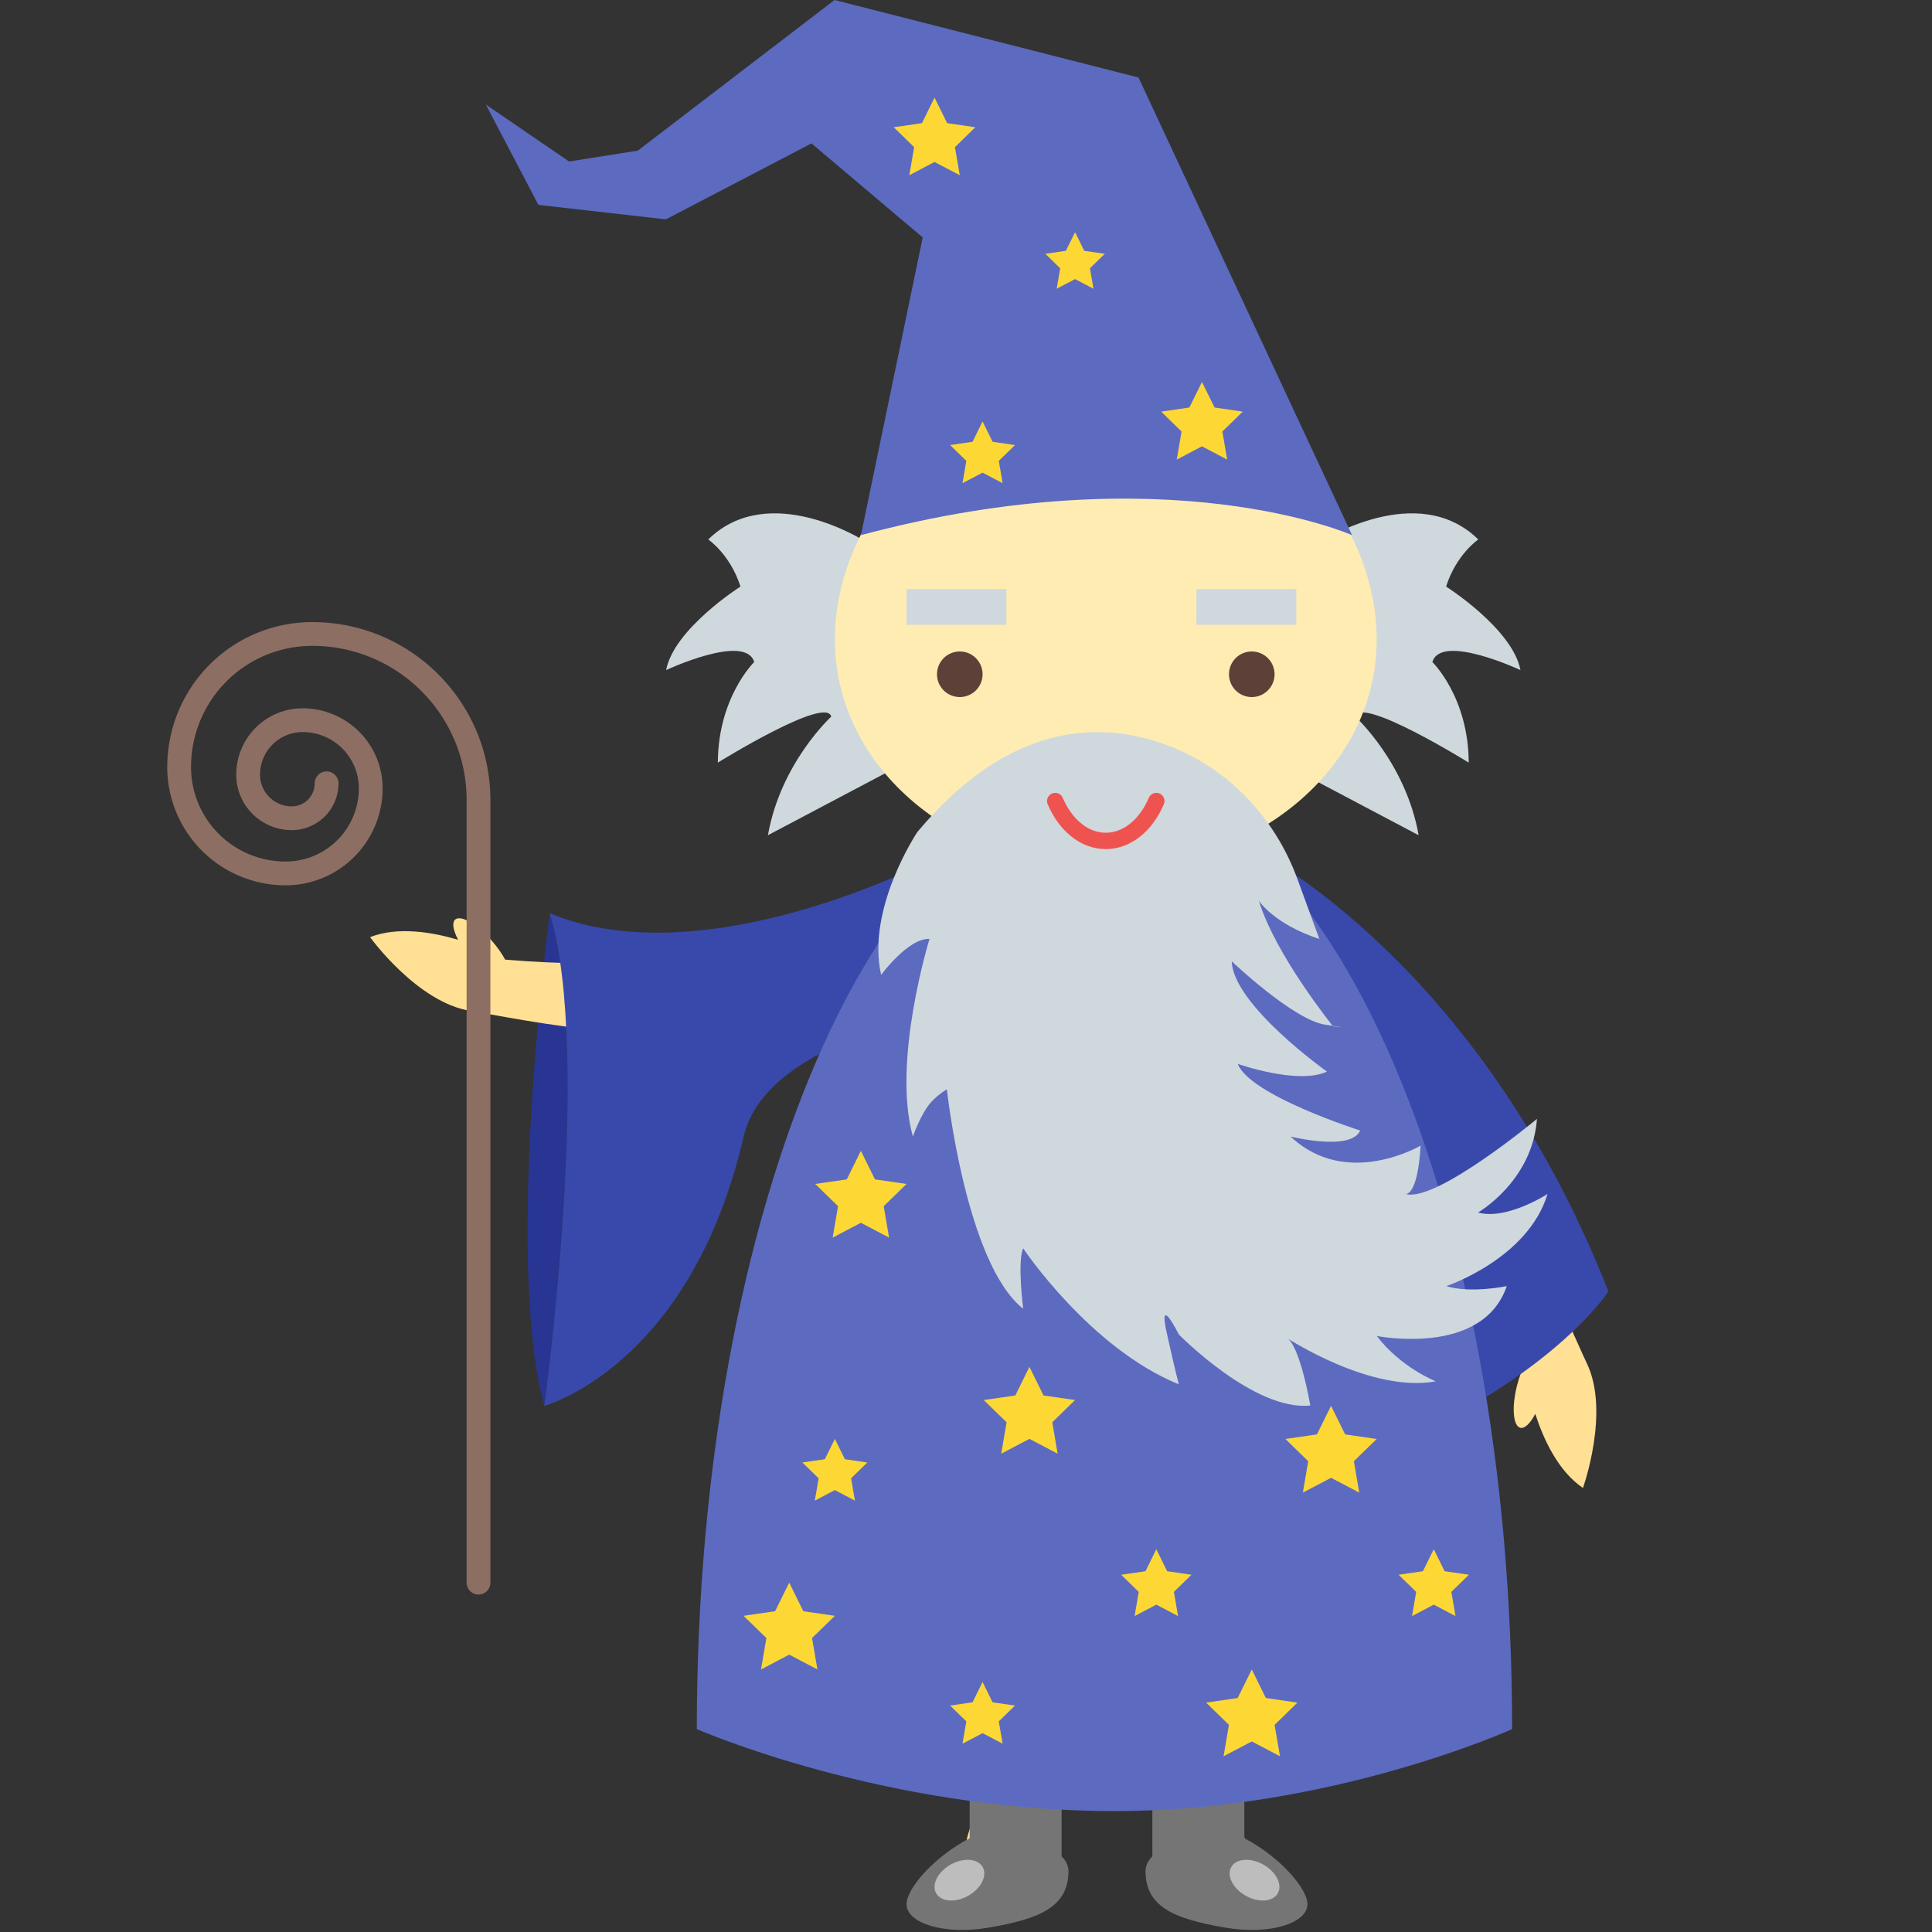 <svg xmlns="http://www.w3.org/2000/svg" width="120" height="120"><rect width="100%" height="100%" fill="#333333" stroke="none"/><g fill="none" fill-rule="evenodd"><path fill="#FFE094" d="M98.557 84.67c1.461 3.017-.237 7.751-.237 7.751-1.53-1.038-2.444-3.005-2.962-4.603-.306.586-.654.935-.93.865-.451-.115-.543-1.29-.204-2.623.13-.516.306-.976.498-1.345-3.558-6.25-7.226-10.407-10.3-13.528l.82-7.114c7.805 7.19 12.342 18.587 13.315 20.596"/><path fill="#3949AB" d="M77.922 52.779s13.922 6.893 21.98 27.433c0 0-2.716 4.252-10.848 8.374-8.132 4.124 0-.99 0-.99s-13.22-19.843-11.132-34.817"/><path fill="#283593" d="M34.142 56.72s-2.854 21.463-.336 30.598c0 0 3.022-21.816.336-30.598"/><path fill="#FFE094" d="M29.242 62.79c-3.315-.503-6.257-4.583-6.257-4.583 1.722-.673 3.861-.313 5.472.165-.31-.584-.4-1.068-.186-1.256.35-.307 1.37.282 2.278 1.316.35.399.631.805.827 1.172 7.166.605 12.67-.065 16.984-.83l5.401 4.702c-10.346 2.363-22.311-.35-24.519-.685"/><path fill="#3949AB" d="M34.142 56.72c9.756 4.068 23.904-3.41 23.904-3.41l6.822 8.596S47.92 63.11 46.185 70.602C42.873 84.9 33.806 87.318 33.806 87.318s3.022-21.816.336-30.598"/><path fill="#FFE094" d="m77.046 96.785-.205 16.009s1.967 4.563-.447 6.01c0 0-4.012-3.66-4.128-5.21l-1.263-16.81h6.043z"/><path fill="#757575" d="M71.575 115.299v-7.504h5.713v6.378c2.226 1.166 3.92 3.134 3.92 4.1 0 1.148-2.253 1.941-5.112 1.454-3.213-.547-4.946-1.308-4.946-3.523 0-.318.151-.626.425-.905"/><path fill="#BDBDBD" d="M77.377 117.749c.8.45 1.69.38 1.992-.155.3-.535-.104-1.333-.903-1.782-.798-.449-1.69-.38-1.99.155-.302.535.102 1.333.901 1.782"/><path fill="#FFE094" d="m60.318 96.785.205 16.009s-1.967 4.563.446 6.01c0 0 4.012-3.66 4.128-5.21l1.264-16.81h-6.043z"/><path fill="#757575" d="M65.938 115.299v-7.504h-5.712v6.378c-2.227 1.166-3.92 3.134-3.92 4.1 0 1.148 2.253 1.941 5.112 1.454 3.212-.547 4.946-1.308 4.946-3.523 0-.318-.151-.626-.426-.905"/><path fill="#BDBDBD" d="M60.137 117.749c-.8.45-1.69.38-1.992-.155-.3-.535.104-1.333.902-1.782.8-.449 1.69-.38 1.991.155.301.535-.103 1.333-.901 1.782"/><path fill="#CFD8DC" d="M82.103 33.608s5.935-3.81 9.717-.101c0 0-1.366.925-2 2.925 0 0 4.128 2.62 4.618 5.187 0 0-4.941-2.31-5.47-.498 0 0 2.24 2.172 2.257 6.247 0 0-6.727-4.18-7.044-2.857 0 0 3.138 2.863 3.933 7.366L77.631 46.34l-8.358-1.744 2.492-11.935 10.338.947zm-28.395 0s-5.935-3.81-9.717-.101c0 0 1.366.925 2 2.925 0 0-4.128 2.62-4.617 5.187 0 0 4.94-2.31 5.47-.498 0 0-2.24 2.172-2.258 6.247 0 0 6.728-4.18 7.044-2.857 0 0-3.137 2.863-3.933 7.366L58.18 46.34l8.358-1.744-2.491-11.935-10.339.947z"/><path fill="#5C6BC0" d="M43.28 107.397c0-32.392 11.336-58.65 25.32-58.65s25.32 26.258 25.32 58.65c0 0-11.21 5.094-24.699 5.094-14.333 0-25.941-5.094-25.941-5.094"/><path stroke="#8D6E63" stroke-linecap="round" stroke-linejoin="round" stroke-width="1.477" d="M20.286 48.653a2.166 2.166 0 0 1-2.162 2.17 2.707 2.707 0 0 1-2.712-2.701 3.383 3.383 0 0 1 3.377-3.39 4.23 4.23 0 0 1 4.238 4.22 5.287 5.287 0 0 1-5.277 5.298 6.609 6.609 0 0 1-6.623-6.596 8.261 8.261 0 0 1 8.246-8.276c5.704-.011 10.337 4.602 10.348 10.305V98.3"/><path fill="#FFECB3" d="M51.855 39.706c0 8.035 7.533 14.263 16.826 14.263 9.294 0 16.828-6.228 16.828-14.263 0-8.036-7.534-15.978-16.828-15.978-9.293 0-16.826 7.942-16.826 15.978"/><path fill="#5D4037" d="M76.335 41.88a1.415 1.415 0 1 0 2.83 0 1.415 1.415 0 0 0-2.83 0m-15.306 0a1.415 1.415 0 1 1-2.83 0 1.415 1.415 0 0 1 2.83 0"/><path fill="#5C6BC0" d="M83.98 33.24s-11.476-5.104-30.505 0l3.837-18.491-6.91-5.842-9.044 4.718-7.918-.899-3.264-6.234 5.169 3.538 4.27-.674L51.835 0l18.879 4.814 13.265 28.425z"/><path fill="#CFD8DC" d="M56.982 51.673s-3.191 4.75-2.253 8.879c0 0 1.69-2.304 3.004-2.231 0 0-2.346 7.58-1.033 12.272 0 0 .517-1.494 1.174-2.182.458-.48.938-.751.938-.751s1.173 10.816 4.74 13.631c0 0-.375-2.909 0-3.753 0 0 4.13 6.193 9.668 8.445 0 0-.188-.657-.75-3.19-.564-2.534.75.094.75.094s4.693 4.786 8.166 4.41c0 0-.657-3.847-1.502-4.223 0 0 5.256 3.472 9.292 2.722 0 0-2.159-.845-3.66-2.816 0 0 6.57 1.314 8.071-3.097 0 0-2.252.47-3.754 0 0 0 5.069-1.689 6.288-5.724 0 0-2.534 1.647-4.317 1.152 0 0 3.379-1.94 3.66-5.815 0 0-6.288 5.226-8.165 4.663 0 0 .75.188.938-3.003 0 0-4.599 2.722-8.072-.563 0 0 3.755.938 4.318-.375 0 0-6.852-2.176-7.603-4.138 0 0 3.755 1.323 5.538.478 0 0-5.82-4.13-5.913-6.85 0 0 3.848 3.66 5.82 3.94 1.97.282.469.094.469.094s-3.567-4.41-4.6-7.789c0 0 .939 1.45 3.755 2.368l-1.372-3.747c-1.409-3.847-4.391-6.967-8.249-8.349-4.153-1.487-9.714-1.29-15.346 5.448"/><path stroke="#EF5350" stroke-linecap="round" stroke-linejoin="round" stroke-width="1.016" d="M71.82 49.754c-.627 1.48-1.796 2.477-3.138 2.477-1.343 0-2.512-.998-3.14-2.477"/><path stroke="#CFD8DC" stroke-width="2.215" d="M62.508 37.698h-6.203m24.21 0h-6.202"/><path fill="#FDD835" d="m74.656 23.728-.783 1.585-1.75.255 1.266 1.234-.299 1.744 1.566-.823 1.565.823-.298-1.744 1.266-1.234-1.75-.255zm-7.881-9.306-.571 1.157-1.276.185.923.9-.218 1.27 1.142-.6 1.141.6-.218-1.27.924-.9-1.277-.185zM61.029 26.18l-.623 1.261-1.392.203 1.007.982-.238 1.386 1.246-.655 1.245.655-.238-1.386 1.007-.982-1.392-.203zM58.046 6.064l-.783 1.585-1.75.255 1.266 1.235-.299 1.743 1.566-.823 1.566.823-.299-1.743 1.266-1.235-1.75-.255zM53.47 71.48l-.875 1.774-1.96.284 1.418 1.382-.335 1.95 1.752-.92 1.752.92-.334-1.95 1.418-1.382-1.96-.284zM63.94 84.9l-.876 1.775-1.96.284 1.418 1.382-.334 1.95 1.752-.921 1.752.921-.334-1.95 1.417-1.382-1.96-.284zm-12.085 4.474-.623 1.261-1.392.203 1.007.982-.237 1.386 1.245-.655 1.245.655-.238-1.386 1.008-.982-1.393-.203zm-2.835 8.927-.876 1.775-1.96.285 1.418 1.38-.334 1.952 1.752-.921 1.752.92-.335-1.95 1.418-1.381-1.96-.285zm12.009 6.172-.623 1.26-1.392.203 1.007.982-.238 1.386 1.246-.655 1.245.655-.238-1.386 1.007-.982-1.392-.202zm16.721-.78-.877 1.775-1.958.284 1.417 1.382-.334 1.95 1.752-.921 1.752.922-.335-1.951 1.418-1.382-1.96-.284zm-5.93-7.467-.673 1.366-1.509.22 1.092 1.063-.258 1.502 1.349-.71 1.349.71-.258-1.502 1.091-1.064-1.508-.219zm10.854-8.908-.876 1.775-1.96.284 1.418 1.382-.334 1.95 1.752-.92 1.752.92-.335-1.95 1.418-1.382-1.96-.284zm6.38 8.908-.675 1.366-1.508.22 1.091 1.063-.257 1.502 1.349-.71 1.349.71-.258-1.502 1.091-1.064-1.508-.219z"/></g></svg>
